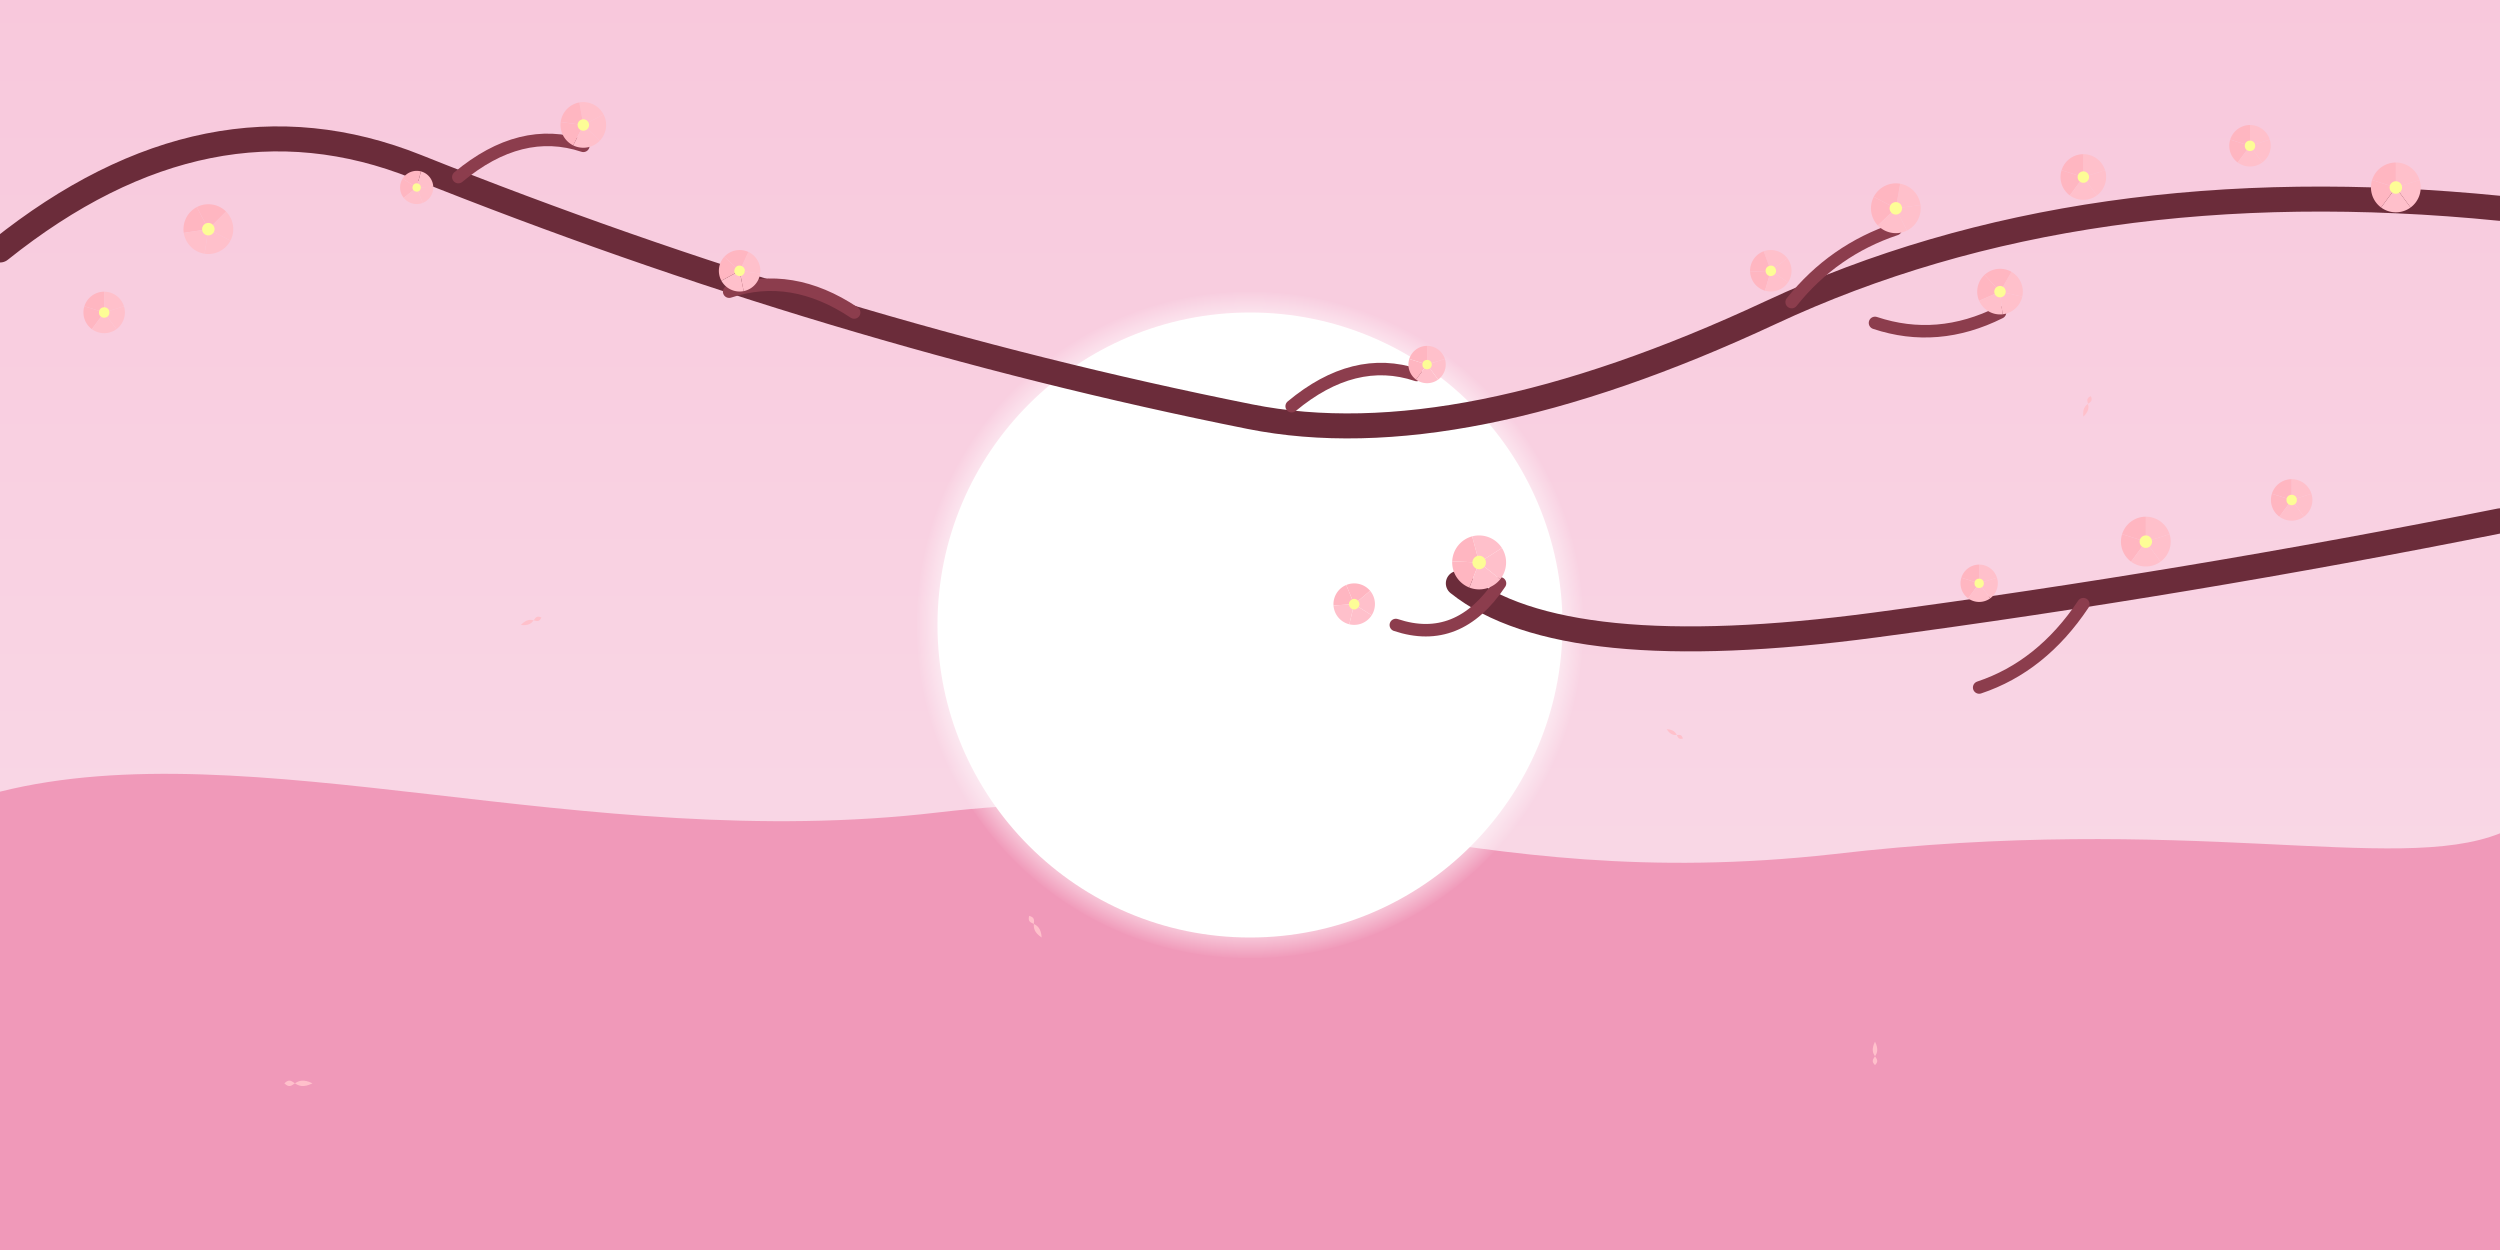 <svg xmlns="http://www.w3.org/2000/svg" xmlns:xlink="http://www.w3.org/1999/xlink" viewBox="0 0 1200 600" width="1200" height="600">
  <rect x="0" y="0" width="1200" height="600" fill="#808080" stroke="none"/>
  <defs>
    <linearGradient id="sky-gradient" x1="0%" y1="0%" x2="0%" y2="100%">
      <stop offset="0%" style="stop-color:#F8C8DC;stop-opacity:1" />
      <stop offset="100%" style="stop-color:#FADEEA;stop-opacity:1" />
    </linearGradient>
    <radialGradient id="sun-glow" cx="50%" cy="50%" r="50%" fx="50%" fy="50%">
      <stop offset="85%" style="stop-color:white;stop-opacity:1" />
      <stop offset="100%" style="stop-color:white;stop-opacity:0" />
    </radialGradient>
  </defs>

  <rect width="1200" height="600" fill="url(#sky-gradient)" />

  <path d="M0 600 L0 500 C100 450, 200 480, 350 470 C500 460, 600 520, 750 500 C900 480, 1100 550, 1200 520 L1200 600 Z" fill="#F6B9D1" />
  <path d="M0 600 L0 450 C150 400, 250 460, 400 440 C550 420, 650 490, 800 470 C950 450, 1050 510, 1200 480 L1200 600 Z" fill="#F3A9C7" />
  <path d="M0 600 L0 380 C120 350, 280 410, 450 390 C620 370, 700 430, 880 410 C1050 390, 1150 420, 1200 400 L1200 600 Z" fill="#F099B9" />

  <circle cx="600" cy="300" r="160" fill="url(#sun-glow)" />
  <circle cx="600" cy="300" r="150" fill="white" />

  <g fill="none" stroke="#6b2c3a" stroke-width="12" stroke-linecap="round">
    <path d="M1200 100 Q 1000 80, 850 150 T 600 200 T 400 150 T 200 80 T 0 120" />
    <path d="M1200 250 Q 1050 280, 900 300 T 700 280" />
  </g>
  <g fill="none" stroke="#8c3d4d" stroke-width="6" stroke-linecap="round">
    <path d="M860 145 Q 880 120, 910 110" />
    <path d="M900 155 Q 930 165, 960 150" />
    <path d="M620 195 Q 650 170, 680 180" />
    <path d="M410 150 Q 380 130, 350 140" />
    <path d="M220 85 Q 250 60, 280 70" />
    <path d="M1000 290 Q 980 320, 950 330" />
    <path d="M720 280 Q 700 310, 670 300" />
  </g>

  <g>
    <defs>
      <g id="flower">
        <path d="M0 -10 A10 10 0 0 1 9.5 -3 L0 0 Z" fill="#FFC0CB"/>
        <path d="M0 -10 A10 10 0 0 0 -9.5 -3 L0 0 Z" fill="#FFB6C1"/>
        <path d="M9.5 -3 A10 10 0 0 1 5.9 8 L0 0 Z" fill="#FFC0CB"/>
        <path d="M-9.5 -3 A10 10 0 0 0 -5.9 8 L0 0 Z" fill="#FFB6C1"/>
        <path d="M5.9 8 A10 10 0 0 1 -5.9 8 L0 0 Z" fill="#FFC0CB"/>
        <circle cx="0" cy="0" r="2.5" fill="#FDFD96"/>
      </g>
      <g id="petal">
         <path d="M0,0 C-5,-10 5,-10 0,-15 C-5,-10 5,-10 0,0 Z" fill="#FFC0CB"/>
      </g>
    </defs>

    <use xlink:href="#flower" transform="translate(910, 100) scale(1.2) rotate(10)" />
    <use xlink:href="#flower" transform="translate(850, 130) scale(1) rotate(-20)" />
    <use xlink:href="#flower" transform="translate(960, 140) scale(1.1) rotate(30)" />
    <use xlink:href="#flower" transform="translate(685, 175) scale(0.9) rotate(0)" />
    <use xlink:href="#flower" transform="translate(710, 270) scale(1.3) rotate(-15)" />
    <use xlink:href="#flower" transform="translate(650, 290) scale(1) rotate(50)" />
    <use xlink:href="#flower" transform="translate(355, 130) scale(1) rotate(25)" />
    <use xlink:href="#flower" transform="translate(280, 60) scale(1.1) rotate(-10)" />
    <use xlink:href="#flower" transform="translate(200, 90) scale(0.8) rotate(15)" />
    <use xlink:href="#flower" transform="translate(100, 110) scale(1.2) rotate(45)" />
    <use xlink:href="#flower" transform="translate(50, 150) scale(1)" />
    <use xlink:href="#flower" transform="translate(1150, 90) scale(1.2)" />
    <use xlink:href="#flower" transform="translate(1080, 70) scale(1)" />
    <use xlink:href="#flower" transform="translate(1000, 85) scale(1.1)" />
    <use xlink:href="#flower" transform="translate(1100, 240) scale(1)" />
    <use xlink:href="#flower" transform="translate(1030, 260) scale(1.2)" />
    <use xlink:href="#flower" transform="translate(950, 280) scale(0.9)" />

    <use xlink:href="#petal" transform="translate(1000, 200) scale(0.7) rotate(20)" />
    <use xlink:href="#petal" transform="translate(800, 350) scale(0.6) rotate(120)" />
    <use xlink:href="#petal" transform="translate(500, 450) scale(0.8) rotate(-30)" />
    <use xlink:href="#petal" transform="translate(250, 300) scale(0.7) rotate(70)" />
    <use xlink:href="#petal" transform="translate(150, 520) scale(0.9) rotate(-90)" />
     <use xlink:href="#petal" transform="translate(900, 500) scale(0.75) rotate(180)" />
  </g>
</svg>